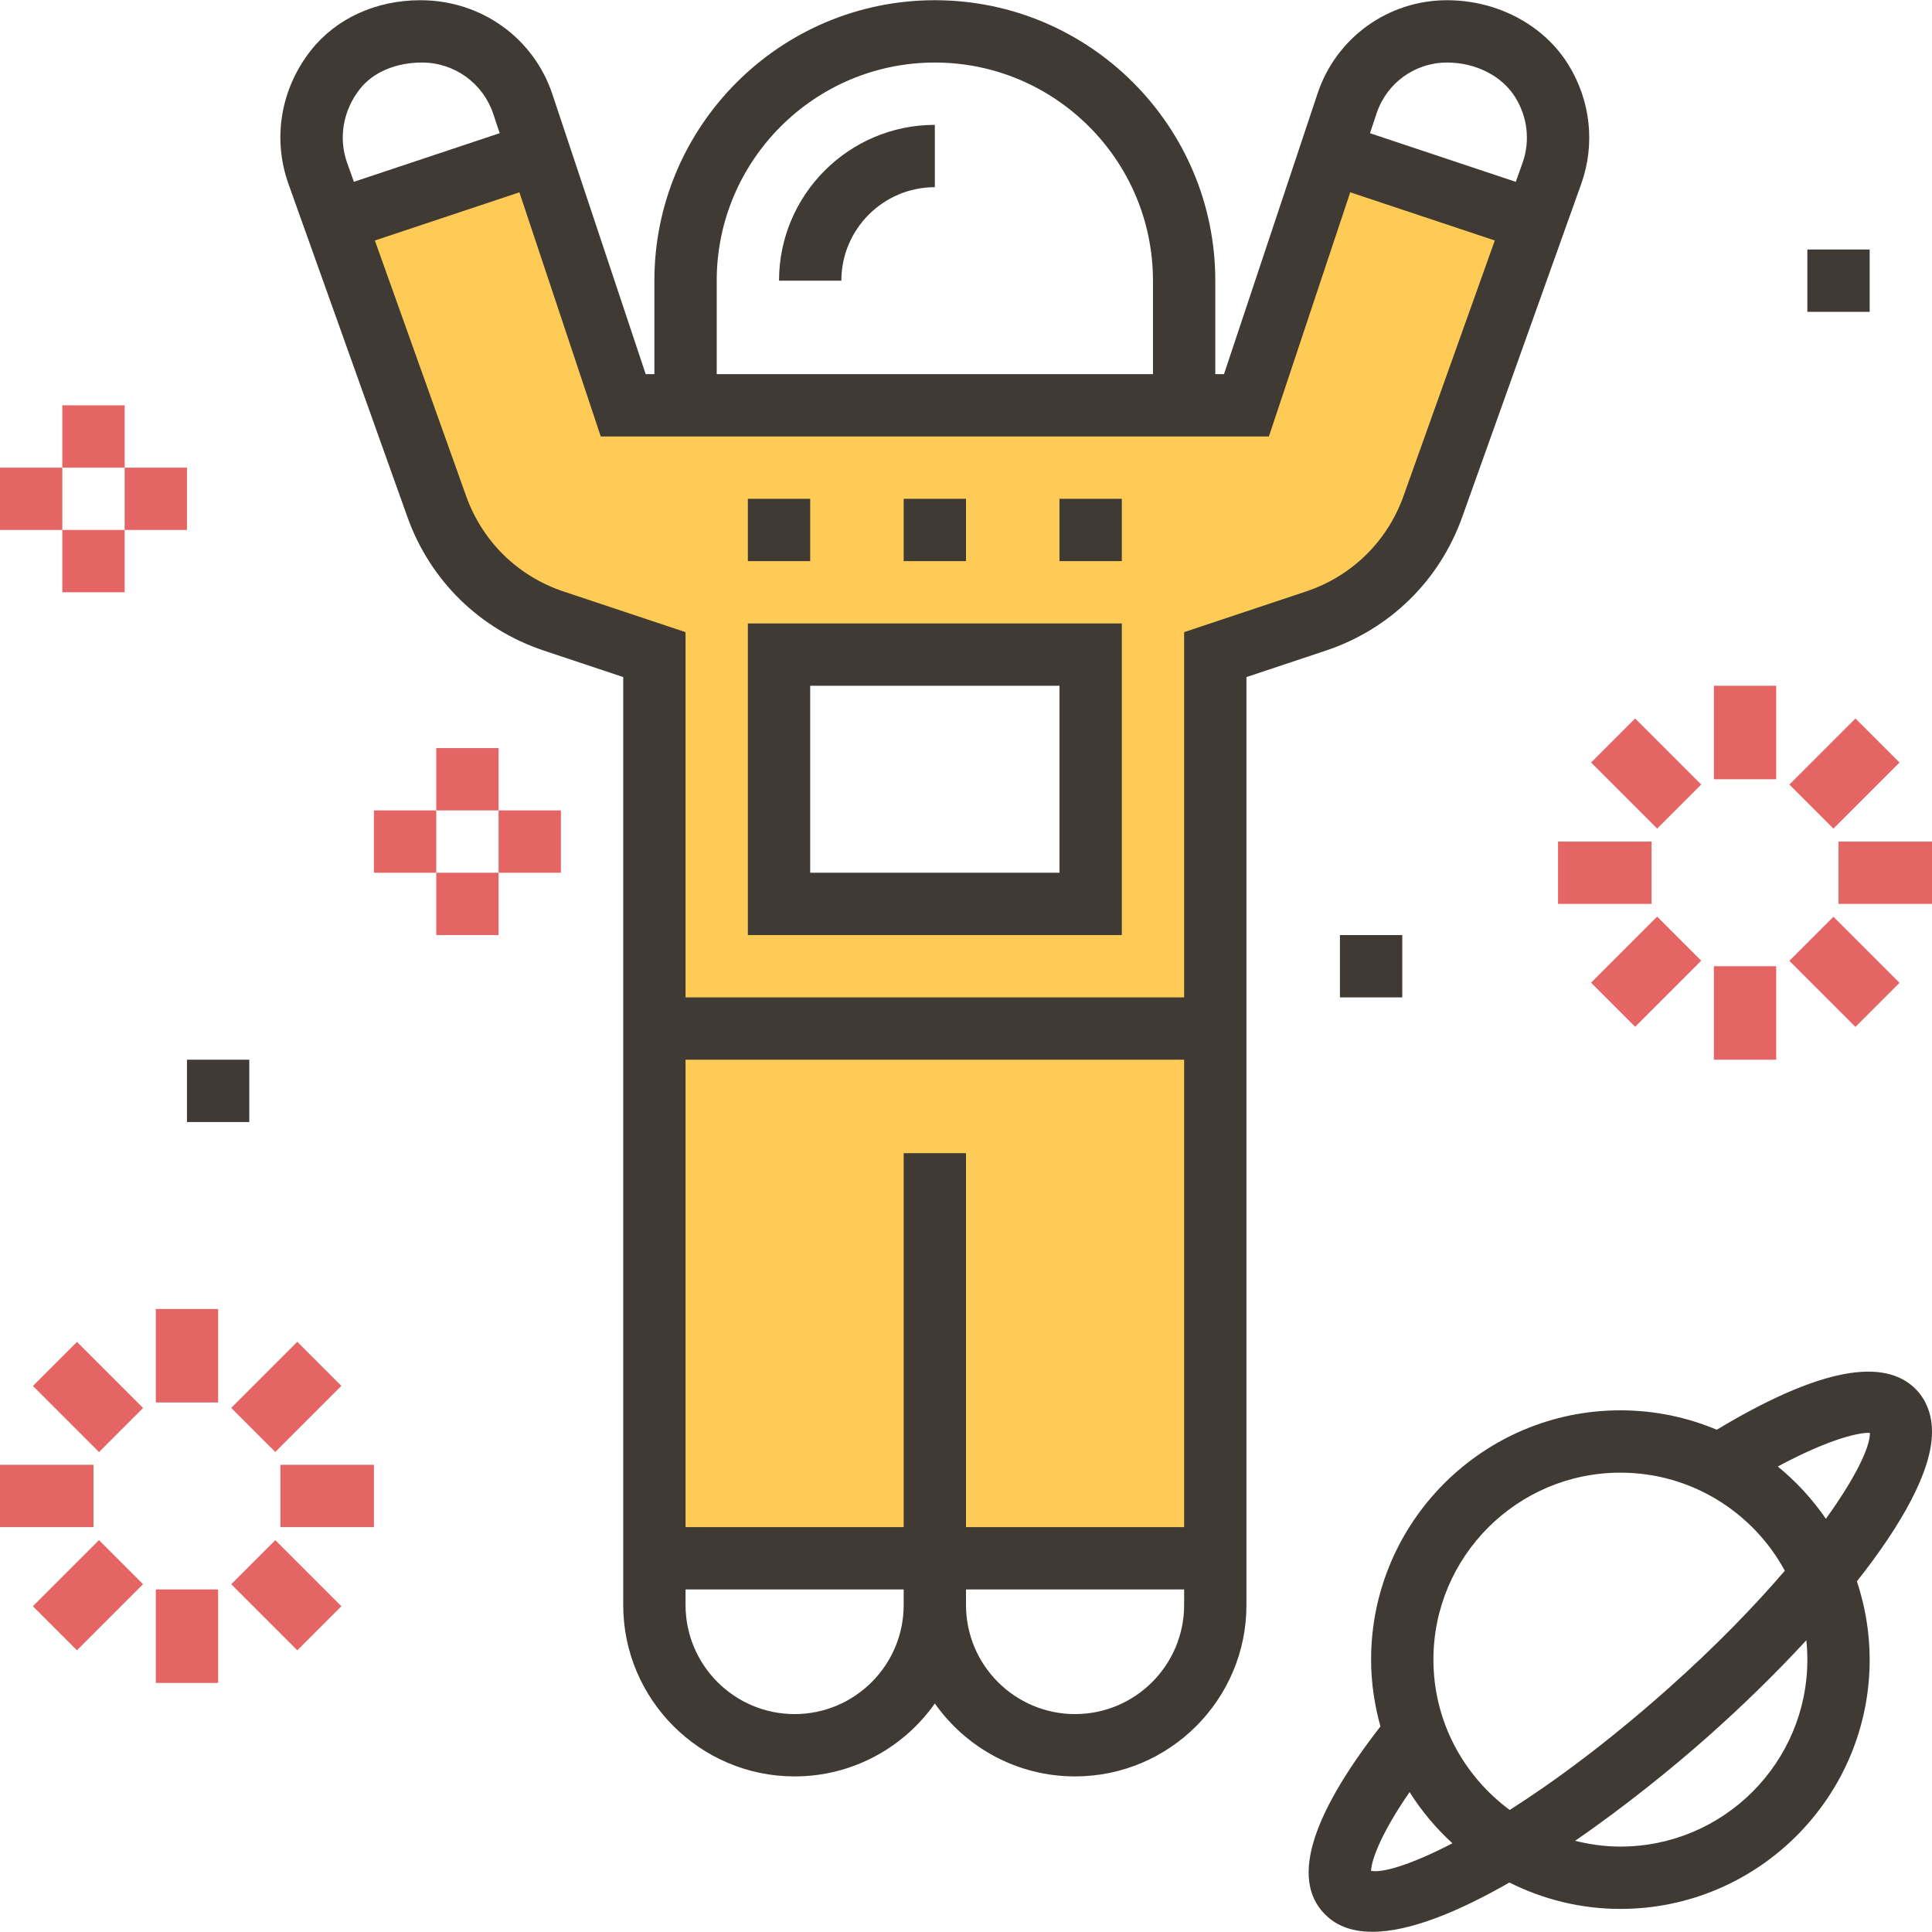 <?xml version="1.0" encoding="iso-8859-1"?>
<!-- Generator: Adobe Illustrator 19.0.0, SVG Export Plug-In . SVG Version: 6.00 Build 0)  -->
<svg version="1.1" id="Capa_1" xmlns="http://www.w3.org/2000/svg" xmlns:xlink="http://www.w3.org/1999/xlink" x="0px" y="0px"
	 viewBox="0 0 496 496" style="enable-background:new 0 0 496 496;" xml:space="preserve">
<path style="fill:#FFCB57;" d="M342.4,36.856l-22.4,67.2H160l-22.272-66.808L85.744,56.152l26.392,73.904
	c4.96,13.888,16.032,24.728,30.024,29.392l25.84,8.608v232h144v-232l25.832-8.608c13.992-4.664,25.064-15.504,30.024-29.392
	l27.032-75.696L342.4,36.856z M280,232.056h-80v-64h80V232.056z"/>
<g>
	<rect x="440" y="176.056" style="fill:#E56565;" width="16" height="24"/>
	<rect x="440" y="248.056" style="fill:#E56565;" width="16" height="24"/>
	<rect x="472" y="216.056" style="fill:#E56565;" width="24" height="16"/>
	<rect x="400" y="216.056" style="fill:#E56565;" width="24" height="16"/>
	
		<rect x="461.453" y="190.626" transform="matrix(-0.707 0.707 -0.707 -0.707 948.684 4.294)" style="fill:#E56565;" width="24" height="16"/>
	
		<rect x="410.541" y="241.483" transform="matrix(-0.707 0.707 -0.707 -0.707 897.733 127.112)" style="fill:#E56565;" width="24" height="16"/>
	
		<rect x="465.441" y="237.525" transform="matrix(-0.707 0.707 -0.707 -0.707 984.656 91.192)" style="fill:#E56565;" width="16" height="24"/>
	
		<rect x="414.547" y="186.607" transform="matrix(-0.707 0.707 -0.707 -0.707 861.769 40.258)" style="fill:#E56565;" width="16" height="24"/>
	<rect x="40" y="336.056" style="fill:#E56565;" width="16" height="24"/>
	<rect x="40" y="408.056" style="fill:#E56565;" width="16" height="24"/>
	<rect x="72" y="376.056" style="fill:#E56565;" width="24" height="16"/>
	<rect y="376.056" style="fill:#E56565;" width="24" height="16"/>
	
		<rect x="61.453" y="350.594" transform="matrix(-0.707 0.707 -0.707 -0.707 378.956 560.219)" style="fill:#E56565;" width="24" height="16"/>
	
		<rect x="10.535" y="401.497" transform="matrix(-0.707 0.707 -0.707 -0.707 328.028 683.12)" style="fill:#E56565;" width="24" height="16"/>
	
		<rect x="65.453" y="397.506" transform="matrix(-0.707 0.707 -0.707 -0.707 414.956 647.131)" style="fill:#E56565;" width="16" height="24"/>
	
		<rect x="14.552" y="346.613" transform="matrix(-0.707 0.707 -0.707 -0.707 292.077 596.244)" style="fill:#E56565;" width="16" height="24"/>
	<rect x="112" y="192.056" style="fill:#E56565;" width="16" height="16"/>
	<rect x="96" y="208.056" style="fill:#E56565;" width="16" height="16"/>
	<rect x="112" y="224.056" style="fill:#E56565;" width="16" height="16"/>
	<rect x="128" y="208.056" style="fill:#E56565;" width="16" height="16"/>
	<rect x="16" y="104.056" style="fill:#E56565;" width="16" height="16"/>
	<rect y="120.056" style="fill:#E56565;" width="16" height="16"/>
	<rect x="16" y="136.056" style="fill:#E56565;" width="16" height="16"/>
	<rect x="32" y="120.056" style="fill:#E56565;" width="16" height="16"/>
</g>
<g>
	<path style="fill:#3F3A34;" d="M375.392,132.744l30.56-85.544c3.624-10.192,2.416-21.352-3.328-30.632
		c-6.312-10.184-18.248-16.512-31.136-16.512c-15.104,0-28.464,9.624-33.232,23.952l-24.024,72.048H312v-24
		c0-39.704-32.296-72-72-72s-72,32.296-72,72v24h-2.232l-23.96-71.88C137,9.752,123.552,0.056,107.92,0.056
		c-11.392,0-21.616,4.68-28.072,12.84c-7.776,9.84-9.944,22.664-5.8,34.296l30.552,85.552c5.832,16.312,18.592,28.808,35.024,34.28
		l20.376,6.8v238.232c0,24.256,19.744,44,44,44c14.864,0,28.032-7.408,36-18.728c7.968,11.32,21.136,18.728,36,18.728
		c24.256,0,44-19.744,44-44V173.824l20.368-6.792C356.8,161.56,369.56,149.064,375.392,132.744z M371.488,16.056
		c7.4,0,14.128,3.432,17.536,8.936c3.168,5.112,3.84,11.248,1.856,16.832l-1.736,4.856L351.712,34.2l1.712-5.128
		C356.024,21.28,363.28,16.056,371.488,16.056z M184,72.056c0-30.872,25.128-56,56-56s56,25.128,56,56v24H184V72.056z
		 M92.416,22.824c3.344-4.24,9.136-6.768,15.928-6.768c8.312,0,15.656,5.296,18.288,13.176l1.656,4.96l-37.432,12.48l-1.736-4.856
		C86.84,35.416,88.072,28.312,92.416,22.824z M176,272.056h128v120h-56v-96h-16v96h-56V272.056z M204,440.056
		c-15.44,0-28-12.56-28-28v-4h56v4C232,427.496,219.44,440.056,204,440.056z M276,440.056c-15.44,0-28-12.56-28-28v-4h56v4
		C304,427.496,291.44,440.056,276,440.056z M304,162.288v93.768H176v-93.768l-31.304-10.432
		c-11.736-3.912-20.856-12.84-25.024-24.496L96.24,61.744l37.104-12.368l20.888,62.68H325.76l20.888-62.688l37.112,12.368
		l-23.44,65.616c-4.168,11.656-13.288,20.584-25.024,24.496L304,162.288z"/>
	<path style="fill:#3F3A34;" d="M192,240.056h96v-80h-96V240.056z M208,176.056h64v48h-64V176.056z"/>
	<rect x="192" y="128.056" style="fill:#3F3A34;" width="16" height="16"/>
	<rect x="232" y="128.056" style="fill:#3F3A34;" width="16" height="16"/>
	<rect x="272" y="128.056" style="fill:#3F3A34;" width="16" height="16"/>
	<path style="fill:#3F3A34;" d="M200,72.056h16c0-13.232,10.768-24,24-24v-16C217.944,32.056,200,50,200,72.056z"/>
	<path style="fill:#3F3A34;" d="M496,367.608c0-6.032-2.632-9.64-4.848-11.616c-8.64-7.672-25.64-3.84-50.408,11.064
		c-7.616-3.208-15.976-4.984-24.744-4.984c-35.288,0-64,28.712-64,64c0,5.944,0.88,11.68,2.4,17.152
		c-18.576,23.912-23.152,40.36-13.552,48.888c2.976,2.656,6.896,3.832,11.488,3.832c9.592,0,22.128-5.168,35.168-12.648
		c8.592,4.296,18.248,6.776,28.496,6.776c35.288,0,64-28.712,64-64c0-7.024-1.184-13.768-3.28-20.096
		C488.016,391.672,496,377.768,496,367.608z M480.056,367.872c0.104,3.456-3.576,11.328-11.296,22.048
		c-3.464-5.04-7.624-9.568-12.352-13.424C470.368,368.992,477.88,367.688,480.056,367.872z M416,378.072
		c18.208,0,34.08,10.192,42.216,25.176c-7.816,9.12-17.752,19.408-30.064,30.352c-15.088,13.416-28.888,23.632-40.56,31.072
		C375.736,455.92,368,441.904,368,426.072C368,399.6,389.528,378.072,416,378.072z M351.984,480.296
		c0.072-2.312,2.048-8.864,9.896-20.216c3.072,4.864,6.776,9.28,11,13.144C362.36,478.688,354.968,480.896,351.984,480.296z
		 M464,426.072c0,26.472-21.528,48-48,48c-4.016,0-7.896-0.552-11.624-1.48c12.72-8.776,24.944-18.64,34.392-27.04
		c8.248-7.328,16.928-15.736,24.968-24.448C463.912,422.736,464,424.392,464,426.072z"/>
	<rect x="344" y="240.056" style="fill:#3F3A34;" width="16" height="16"/>
	<rect x="464" y="64.056" style="fill:#3F3A34;" width="16" height="16"/>
	<rect x="48" y="272.056" style="fill:#3F3A34;" width="16" height="16"/>
</g>
<g>
</g>
<g>
</g>
<g>
</g>
<g>
</g>
<g>
</g>
<g>
</g>
<g>
</g>
<g>
</g>
<g>
</g>
<g>
</g>
<g>
</g>
<g>
</g>
<g>
</g>
<g>
</g>
<g>
</g>
</svg>
